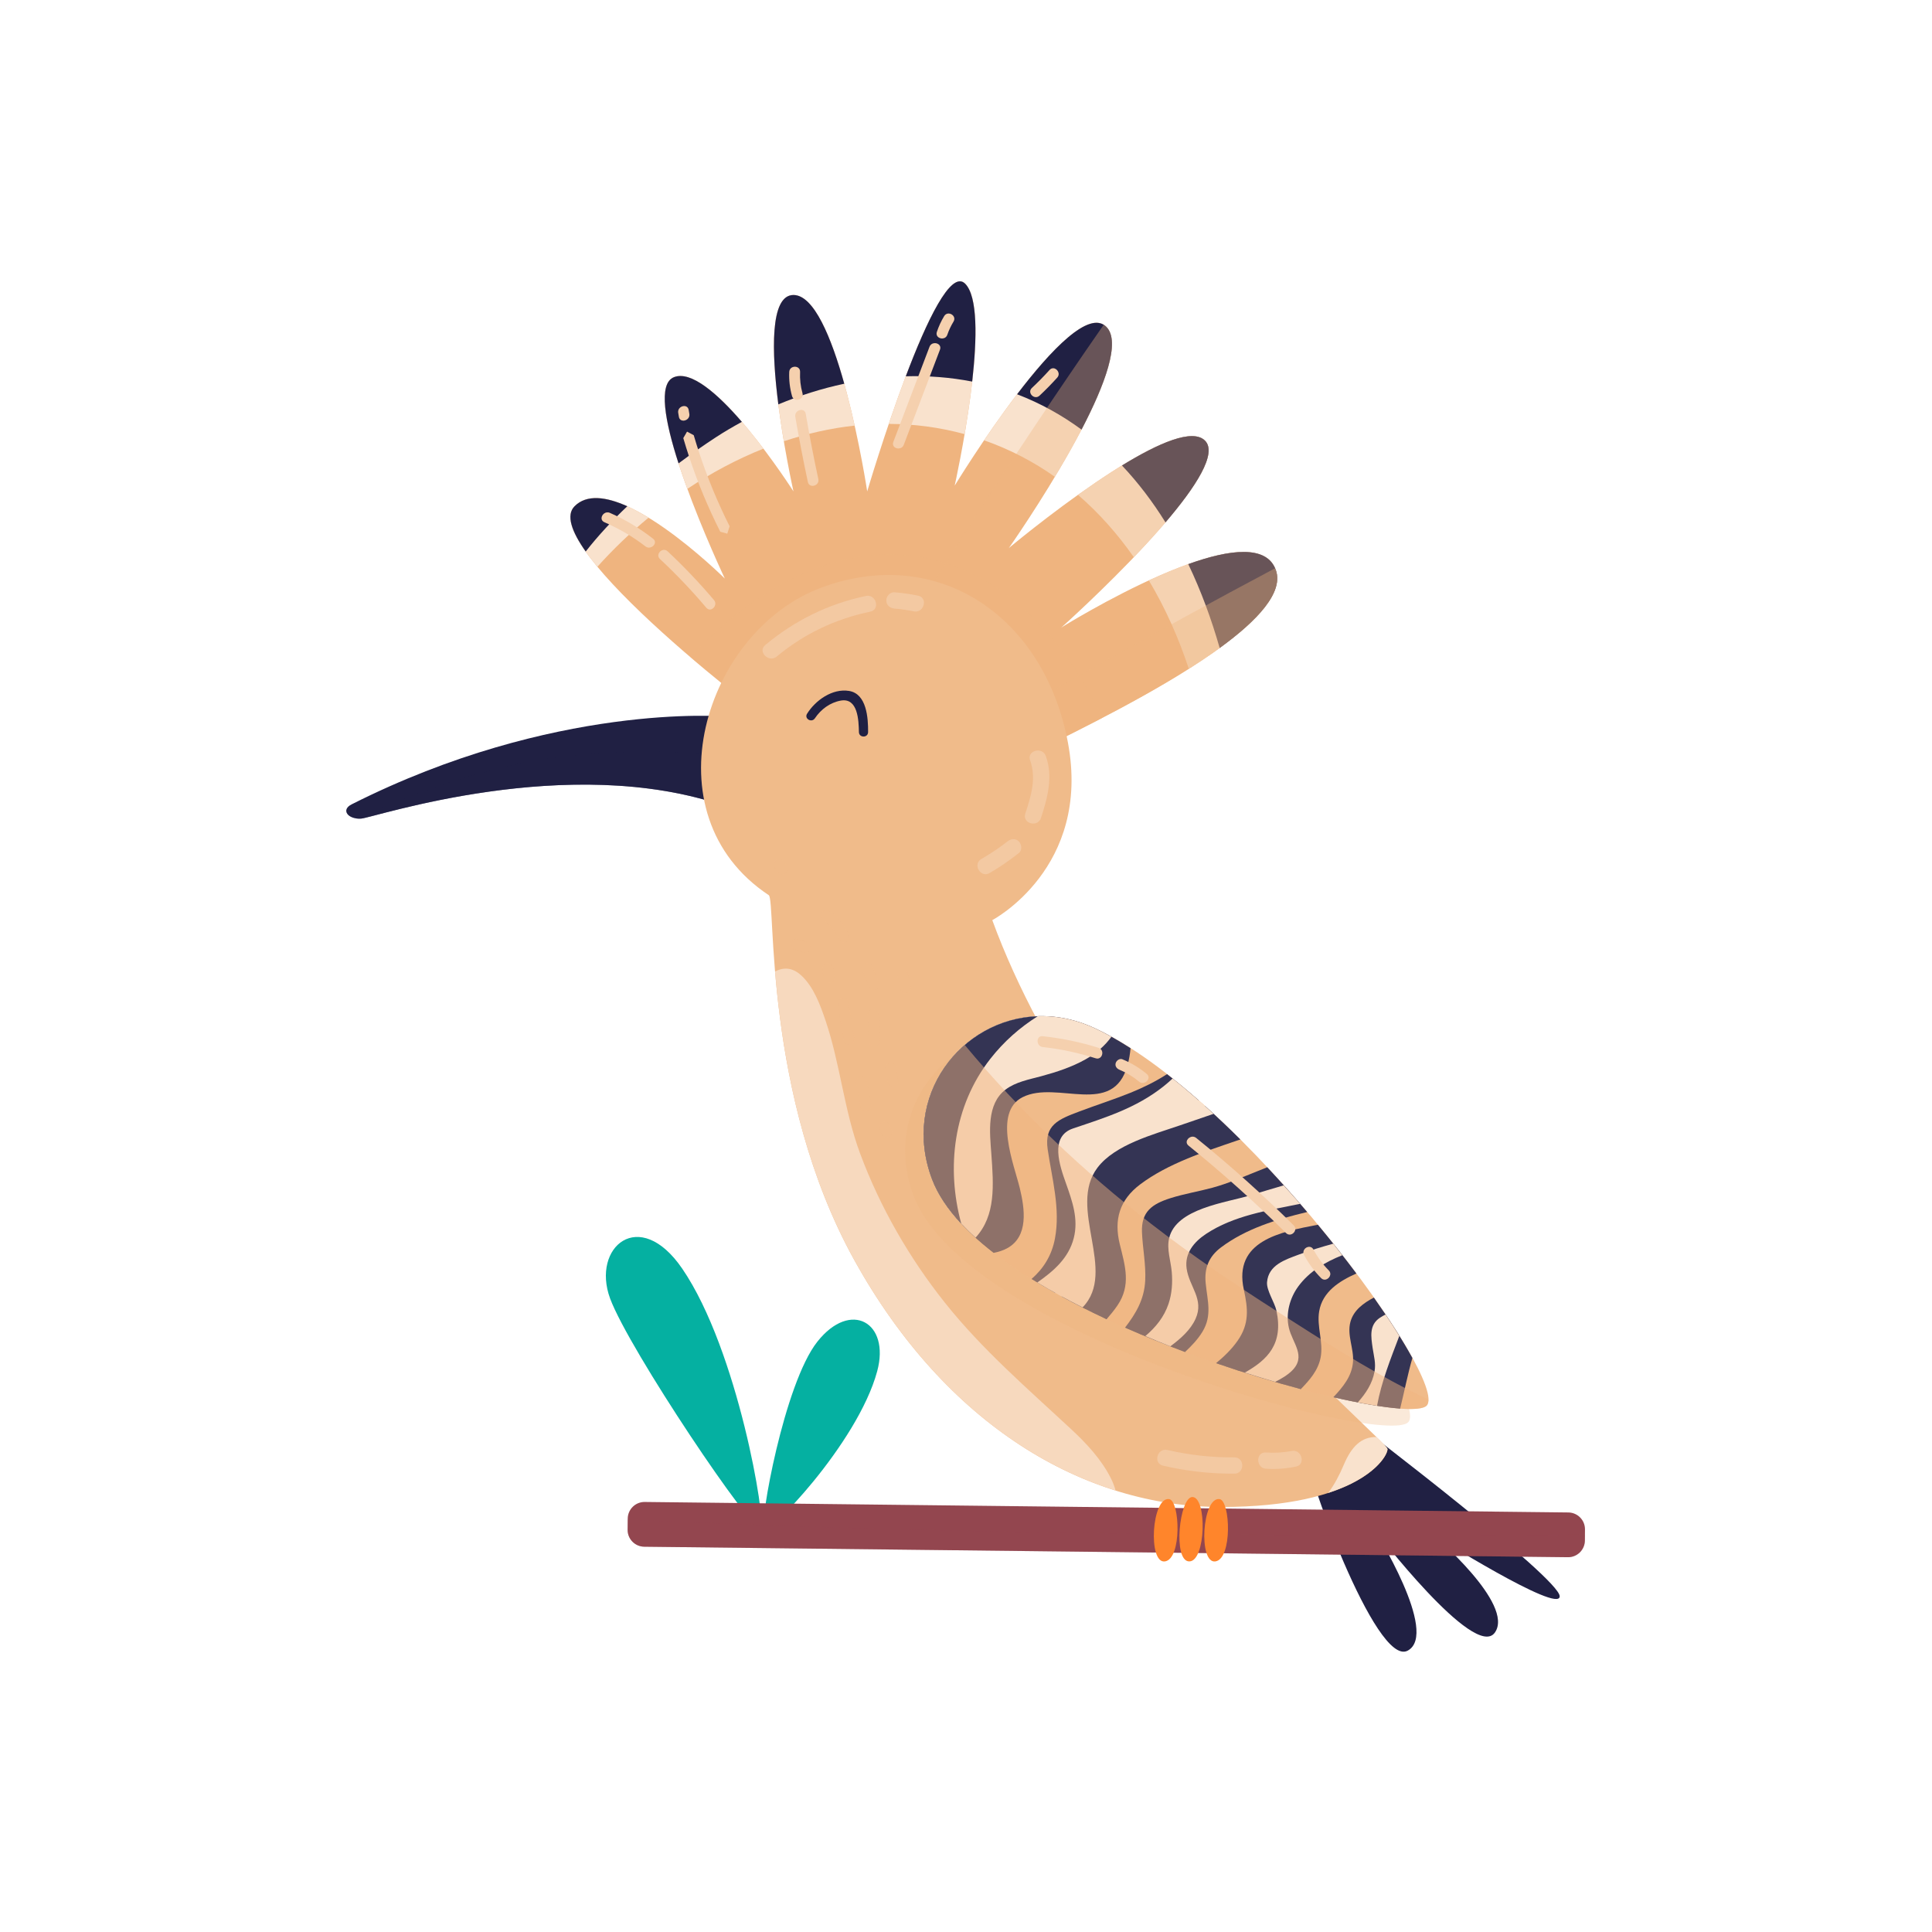 <?xml version="1.0" encoding="UTF-8" standalone="no"?>
<!-- Created with Inkscape (http://www.inkscape.org/) -->

<svg
   version="1.1"
   id="svg5048"
   width="400"
   height="400"
   viewBox="0 0 400 400"
   sodipodi:docname="1314_pic.pdf"
   xmlns:inkscape="http://www.inkscape.org/namespaces/inkscape"
   xmlns:sodipodi="http://sodipodi.sourceforge.net/DTD/sodipodi-0.dtd"
   xmlns="http://www.w3.org/2000/svg"
   xmlns:svg="http://www.w3.org/2000/svg">
  <defs
     id="defs5052">
    <clipPath
       clipPathUnits="userSpaceOnUse"
       id="clipPath5068">
      <path
         d="M 0,0 H 192.441 V -212.894 H 0 Z"
         clip-rule="evenodd"
         id="path5066" />
    </clipPath>
    <clipPath
       clipPathUnits="userSpaceOnUse"
       id="clipPath5078">
      <path
         d="M 0,-212.894 H 300 V 212.894 H 0 Z"
         id="path5076" />
    </clipPath>
  </defs>
  <sodipodi:namedview
     id="namedview5050"
     pagecolor="#ffffff"
     bordercolor="#000000"
     borderopacity="0.25"
     inkscape:showpageshadow="2"
     inkscape:pageopacity="0.0"
     inkscape:pagecheckerboard="0"
     inkscape:deskcolor="#d1d1d1" />
  <g
     id="g5054"
     inkscape:groupmode="layer"
     inkscape:label="1314_pic6"
     transform="matrix(1.333,0,0,-1.333,0,400)">
    <g
       id="g5056">
      <g
         id="g5058">
        <g
           id="g5060"
           transform="translate(53.779,256.447)">
          <g
             id="g5062">
            <g
               id="g5064"
               clip-path="url(#clipPath5068)">
              <g
                 id="g5070"
                 transform="matrix(1.333,0,0,1.333,0,-283.851)">
                <g
                   id="g5072">
                  <g
                     id="g5074" />
                  <g
                     id="g5730">
                    <g
                       clip-path="url(#clipPath5078)"
                       id="g5728">
                      <g
                         transform="translate(111.598,79.979)"
                         id="g5086">
                        <g
                           id="g5084">
                          <g
                             id="g5082">
                            <path
                               d="m 6.436,-0.42 c 0,0 23.355,-17.778 23.355,-19.888 0,-2.111 -14.771,7.185 -14.771,7.185 0,0 9.55,-8.074 7.219,-11.405 -2.332,-3.332 -14.037,11.995 -14.037,11.995 0,0 7.598,-12.107 3.875,-14.106 C 8.355,-28.638 0,-5.204 0,-2.871 c 0,2.332 4.966,3.577 6.436,2.451 z"
                               style="fill:#202043;fill-opacity:1;fill-rule:nonzero;stroke:none"
                               id="path5080" />
                          </g>
                        </g>
                      </g>
                      <g
                         transform="translate(26.114,212.893)"
                         id="g5094">
                        <g
                           id="g5092">
                          <g
                             id="g5090">
                            <path
                               d="m 25.995,-53.118 c 3.221,-1.646 22.073,-5.079 25.958,-2.838 3.885,2.241 32.794,14.947 30.25,22.295 -2.543,7.348 -25.026,-6.701 -25.026,-6.701 0,0 20.363,18.201 16.763,21.8 -3.6,3.6 -22.869,-12.54 -22.869,-12.54 0,0 15.348,21.827 11.375,25.8 -3.974,3.974 -17.666,-18.506 -17.666,-18.506 0,0 4.517,20.232 1.217,23.533 -3.302,3.302 -11.41,-24.204 -11.41,-24.204 0,0 -3.468,22.884 -8.592,22.884 -5.124,0 0,-22.884 0,-22.884 0,0 -9.577,15.031 -13.927,13.309 -4.351,-1.721 5.926,-23.461 5.926,-23.461 0,0 -13.008,12.919 -17.502,8.425 -4.494,-4.495 23.228,-25.748 25.503,-26.912 z"
                               style="fill:#efb47f;fill-opacity:1;fill-rule:nonzero;stroke:none"
                               id="path5088" />
                          </g>
                        </g>
                      </g>
                      <g
                         transform="translate(74.321,208.062)"
                         id="g5102">
                        <g
                           id="g5100">
                          <g
                             id="g5098">
                            <path
                               d="m 8.245,-17.948 c 3.979,6.617 8.333,15.138 5.995,17.477 -2.705,2.705 -9.912,-6.848 -14.24,-13.224 3.009,-1.056 5.758,-2.496 8.245,-4.253 z"
                               style="fill:#f9e2cd;fill-opacity:1;fill-rule:nonzero;stroke:none"
                               id="path5096" />
                          </g>
                        </g>
                      </g>
                      <g
                         transform="translate(85.261,194.855)"
                         id="g5110">
                        <g
                           id="g5108">
                          <g
                             id="g5106">
                            <path
                               d="m 6.503,-14.106 c 5.098,5.325 10.252,11.622 8.291,13.583 C 12.761,1.509 5.734,-2.752 0,-6.847 c 2.461,-2.125 4.627,-4.575 6.503,-7.259 z"
                               style="fill:#f9e2cd;fill-opacity:1;fill-rule:nonzero;stroke:none"
                               id="path5104" />
                          </g>
                        </g>
                      </g>
                      <g
                         transform="translate(93.519,181.358)"
                         id="g5118">
                        <g
                           id="g5116">
                          <g
                             id="g5114">
                            <path
                               d="m 14.799,-2.126 c -1.368,3.95 -8.497,1.715 -14.799,-1.195 1.922,-3.218 3.469,-6.696 4.655,-10.295 6.269,3.968 11.266,8.25 10.144,11.49 z"
                               style="fill:#f9e2cd;fill-opacity:1;fill-rule:nonzero;stroke:none"
                               id="path5112" />
                          </g>
                        </g>
                      </g>
                      <g
                         transform="translate(78.164,208.062)"
                         id="g5126">
                        <g
                           id="g5124">
                          <g
                             id="g5122">
                            <path
                               d="m 7.507,-12.445 c 2.708,5.191 4.609,10.255 2.89,11.974 -2,2 -6.459,-2.699 -10.397,-7.86 2.747,-1.053 5.241,-2.449 7.507,-4.114 z"
                               style="fill:#202043;fill-opacity:1;fill-rule:nonzero;stroke:none"
                               id="path5120" />
                          </g>
                        </g>
                      </g>
                      <g
                         transform="translate(90.387,194.855)"
                         id="g5134">
                        <g
                           id="g5132">
                          <g
                             id="g5130">
                            <path
                               d="m 5.068,-10.05 c 3.524,4.123 6.076,8.051 4.601,9.526 -1.448,1.448 -5.427,-0.297 -9.669,-2.899 1.898,-2.011 3.585,-4.238 5.068,-6.627 z"
                               style="fill:#202043;fill-opacity:1;fill-rule:nonzero;stroke:none"
                               id="path5128" />
                          </g>
                        </g>
                      </g>
                      <g
                         transform="translate(98.11,181.358)"
                         id="g5142">
                        <g
                           id="g5140">
                          <g
                             id="g5138">
                            <path
                               d="m 10.208,-2.126 c -1.039,3.001 -5.406,2.431 -10.208,0.708 1.492,-3.118 2.7,-6.412 3.66,-9.769 4.435,3.225 7.444,6.475 6.548,9.061 z"
                               style="fill:#202043;fill-opacity:1;fill-rule:nonzero;stroke:none"
                               id="path5136" />
                          </g>
                        </g>
                      </g>
                      <g
                         transform="translate(40.103,181.071)"
                         id="g5150">
                        <g
                           id="g5148">
                          <g
                             id="g5146">
                            <path
                               d="M 37.992,-5.606 C 24.96,5.178 9.895,-1.059 0,-11.973 c 5.641,-4.825 11.054,-8.836 12.006,-9.323 3.221,-1.646 22.073,-5.079 25.959,-2.838 1.282,0.739 5.29,2.621 9.99,5.069 v 0.003 c -2.397,5.161 -5.588,9.836 -9.962,13.456 z"
                               style="mix-blend-mode:multiply;fill:#efb47f;fill-opacity:0.35;fill-rule:nonzero;stroke:none"
                               id="path5144" />
                          </g>
                        </g>
                      </g>
                      <g
                         transform="translate(56.489,207.82)"
                         id="g5158">
                        <g
                           id="g5156">
                          <g
                             id="g5154">
                            <path
                               d="m 51.828,-28.588 c -2.544,7.348 -25.026,-6.701 -25.026,-6.701 0,0 20.362,18.201 16.763,21.8 -3.599,3.6 -22.87,-12.54 -22.87,-12.54 0,0 15.349,21.827 11.376,25.8 -0.097,0.096 -0.203,0.163 -0.31,0.229 C 20.596,-16.083 10.077,-32.597 0,-49.383 v -0.002 c 6.778,-1.594 18.592,-3.221 21.578,-1.499 3.885,2.241 32.794,14.948 30.25,22.295 z"
                               style="mix-blend-mode:multiply;fill:#efb47f;fill-opacity:0.35;fill-rule:nonzero;stroke:none"
                               id="path5152" />
                          </g>
                        </g>
                      </g>
                      <g
                         transform="translate(67.277,179.451)"
                         id="g5166">
                        <g
                           id="g5164">
                          <g
                             id="g5162">
                            <path
                               d="M 40.937,0 C 27.131,-7.332 13.526,-15.029 0,-22.86 c 2.069,-0.233 4.073,-0.379 5.812,-0.39 h 0.413 c 2.05,0.013 3.689,0.23 4.567,0.736 3.716,2.144 30.333,13.866 30.408,21.31 v 0.063 c -0.003,0.315 -0.055,0.623 -0.158,0.922 -0.028,0.08 -0.071,0.144 -0.105,0.219 z"
                               style="mix-blend-mode:multiply;fill:#efb47f;fill-opacity:0.35;fill-rule:nonzero;stroke:none"
                               id="path5160" />
                          </g>
                        </g>
                      </g>
                      <g
                         transform="translate(49.832,211.298)"
                         id="g5174">
                        <g
                           id="g5172">
                          <g
                             id="g5170">
                            <path
                               d="M 9.407,-15.218 C 7.927,-8.567 5.413,0 2.278,0 c -3.433,0 -2.267,-10.263 -1.123,-17.043 2.69,0.895 5.451,1.525 8.252,1.825 z"
                               style="fill:#f9e2cd;fill-opacity:1;fill-rule:nonzero;stroke:none"
                               id="path5168" />
                          </g>
                        </g>
                      </g>
                      <g
                         transform="translate(63.216,212.894)"
                         id="g5182">
                        <g
                           id="g5180">
                          <g
                             id="g5178">
                            <path
                               d="m 8.836,-17.809 c 1.066,6.243 2.188,15.404 0.06,17.534 -2.124,2.123 -6.232,-8.491 -8.896,-16.339 2.936,-0.013 5.894,-0.389 8.836,-1.195 z"
                               style="fill:#f9e2cd;fill-opacity:1;fill-rule:nonzero;stroke:none"
                               id="path5176" />
                          </g>
                        </g>
                      </g>
                      <g
                         transform="translate(26.115,187.635)"
                         id="g5190">
                        <g
                           id="g5188">
                          <g
                             id="g5186">
                            <path
                               d="m 9.107,-2.283 c -3.311,2.024 -6.721,3.23 -8.616,1.334 -1.278,-1.277 0.052,-3.911 2.657,-7.051 1.831,2.037 3.828,3.955 5.959,5.717 z"
                               style="fill:#f9e2cd;fill-opacity:1;fill-rule:nonzero;stroke:none"
                               id="path5184" />
                          </g>
                        </g>
                      </g>
                      <g
                         transform="translate(37.109,201.861)"
                         id="g5198">
                        <g
                           id="g5196">
                          <g
                             id="g5194">
                            <path
                               d="m 11.502,-8.465 c -3.183,4.202 -7.776,9.378 -10.428,8.328 -2.258,-0.894 -0.576,-7.173 1.563,-13.012 2.806,1.864 5.777,3.454 8.865,4.684 z"
                               style="fill:#f9e2cd;fill-opacity:1;fill-rule:nonzero;stroke:none"
                               id="path5192" />
                          </g>
                        </g>
                      </g>
                      <g
                         transform="translate(65.196,212.893)"
                         id="g5206">
                        <g
                           id="g5204">
                          <g
                             id="g5202">
                            <path
                               d="M 7.738,-11.683 C 8.3,-6.709 8.406,-1.766 6.915,-0.275 5.27,1.37 2.434,-4.629 0,-11.065 c 2.601,0.075 5.196,-0.122 7.738,-0.618 z"
                               style="fill:#202043;fill-opacity:1;fill-rule:nonzero;stroke:none"
                               id="path5200" />
                          </g>
                        </g>
                      </g>
                      <g
                         transform="translate(49.833,211.298)"
                         id="g5214">
                        <g
                           id="g5212">
                          <g
                             id="g5210">
                            <path
                               d="M 8.195,-10.338 C 6.708,-5.007 4.674,0 2.277,0 c -2.757,0 -2.546,-6.625 -1.764,-12.745 2.475,1.029 5.051,1.846 7.682,2.407 z"
                               style="fill:#202043;fill-opacity:1;fill-rule:nonzero;stroke:none"
                               id="path5208" />
                          </g>
                        </g>
                      </g>
                      <g
                         transform="translate(26.117,187.636)"
                         id="g5222">
                        <g
                           id="g5220">
                          <g
                             id="g5218">
                            <path
                               d="m 6.629,-0.954 c -2.444,1.104 -4.719,1.427 -6.14,0.005 -1.028,-1.028 -0.359,-2.939 1.295,-5.28 1.459,1.865 3.102,3.627 4.845,5.275 z"
                               style="fill:#202043;fill-opacity:1;fill-rule:nonzero;stroke:none"
                               id="path5216" />
                          </g>
                        </g>
                      </g>
                      <g
                         transform="translate(37.11,201.86)"
                         id="g5230">
                        <g
                           id="g5228">
                          <g
                             id="g5226">
                            <path
                               d="m 5.994,-7.117 c 0.964,0.631 1.97,1.215 2.993,1.774 -2.781,3.221 -5.905,6.001 -7.914,5.206 -1.875,-0.742 -1.03,-5.207 0.536,-10.044 1.475,1.102 2.951,2.127 4.385,3.064 z"
                               style="fill:#202043;fill-opacity:1;fill-rule:nonzero;stroke:none"
                               id="path5224" />
                          </g>
                        </g>
                      </g>
                      <g
                         transform="translate(39.271,195.379)"
                         id="g5238">
                        <g
                           id="g5236">
                          <g
                             id="g5234">
                            <path
                               d="m 0,-0.754 0.341,-1.127 0.361,-1.119 0.381,-1.111 0.401,-1.103 0.421,-1.095 0.441,-1.087 0.461,-1.079 0.481,-1.071 0.501,-1.064 0.521,-1.056 0.819,-0.225 0.27,0.863 -0.507,1.027 L 4.408,-8.966 3.941,-7.925 3.493,-6.875 3.066,-5.819 2.658,-4.754 2.269,-3.682 1.899,-2.602 1.549,-1.514 1.218,-0.418 0.438,0 Z"
                               style="mix-blend-mode:soft-light;fill:#f5d0ae;fill-opacity:1;fill-rule:evenodd;stroke:none"
                               id="path5232" />
                          </g>
                        </g>
                      </g>
                      <g
                         transform="translate(38.671,198.359)"
                         id="g5246">
                        <g
                           id="g5244">
                          <g
                             id="g5242">
                            <path
                               d="m 1.304,-0.909 c -0.025,0.151 -0.05,0.301 -0.076,0.452 C 1.103,0.289 0.035,0.044 0,-0.639 v -0.069 c 0.001,-0.028 0.004,-0.056 0.009,-0.085 0.025,-0.15 0.05,-0.301 0.076,-0.452 0.051,-0.307 0.262,-0.446 0.495,-0.456 h 0.055 c 0.325,0.014 0.672,0.268 0.679,0.661 v 0.024 c -6e-4,0.035 -0.004,0.071 -0.01,0.108 z"
                               style="mix-blend-mode:soft-light;fill:#f5d0ae;fill-opacity:1;fill-rule:nonzero;stroke:none"
                               id="path5240" />
                          </g>
                        </g>
                      </g>
                      <g
                         transform="translate(52.312,197.908)"
                         id="g5254">
                        <g
                           id="g5252">
                          <g
                             id="g5250">
                            <path
                               d="M 0.01,-0.792 C 0.443,-3.337 0.931,-5.87 1.475,-8.393 1.542,-8.703 1.768,-8.841 2.009,-8.847 h 0.032 c 0.321,0.008 0.656,0.245 0.668,0.619 v 0.041 C 2.708,-8.145 2.703,-8.102 2.694,-8.058 2.15,-5.534 1.661,-3.001 1.228,-0.457 1.176,-0.147 0.961,-0.008 0.726,0 H 0.682 C 0.361,-0.011 0.017,-0.257 0,-0.641 V -0.702 C 0.001,-0.731 0.004,-0.761 0.01,-0.792 Z"
                               style="mix-blend-mode:soft-light;fill:#f5d0ae;fill-opacity:1;fill-rule:nonzero;stroke:none"
                               id="path5248" />
                          </g>
                        </g>
                      </g>
                      <g
                         transform="translate(51.607,202.939)"
                         id="g5262">
                        <g
                           id="g5260">
                          <g
                             id="g5258">
                            <path
                               d="m 1.551,-3.077 c -0.227,0.813 -0.316,1.625 -0.279,2.469 C 1.289,-0.218 1.007,-0.016 0.706,0 H 0.629 C 0.325,-0.016 0.026,-0.219 0.009,-0.608 c -0.042,-0.949 0.068,-1.89 0.324,-2.805 0.198,-0.709 1.22,-0.502 1.244,0.129 v 0.047 C 1.575,-3.186 1.566,-3.133 1.551,-3.077 Z"
                               style="mix-blend-mode:soft-light;fill:#f5d0ae;fill-opacity:1;fill-rule:nonzero;stroke:none"
                               id="path5256" />
                          </g>
                        </g>
                      </g>
                      <g
                         transform="translate(29.746,185.973)"
                         id="g5270">
                        <g
                           id="g5268">
                          <g
                             id="g5266">
                            <path
                               d="m 0.33,-1.15 c 1.705,-0.744 3.313,-1.675 4.783,-2.816 0.634,-0.493 1.535,0.395 0.893,0.893 -1.56,1.212 -3.225,2.223 -5.038,3.014 C 0.463,0.162 0.001,-0.279 0,-0.684 v -0.003 c 6e-4,-0.185 0.098,-0.361 0.33,-0.463 z"
                               style="mix-blend-mode:soft-light;fill:#f5d0ae;fill-opacity:1;fill-rule:nonzero;stroke:none"
                               id="path5264" />
                          </g>
                        </g>
                      </g>
                      <g
                         transform="translate(36.36,181.603)"
                         id="g5278">
                        <g
                           id="g5276">
                          <g
                             id="g5274">
                            <path
                               d="m 0.195,-1.069 c 1.911,-1.786 3.71,-3.679 5.399,-5.676 0.123,-0.145 0.265,-0.207 0.404,-0.21 h 0.019 c 0.452,0.009 0.865,0.636 0.471,1.103 -1.689,1.998 -3.489,3.89 -5.399,5.677 C 0.644,0.241 0.029,-0.156 0,-0.616 v -0.066 c 0.008,-0.133 0.068,-0.267 0.195,-0.387 z"
                               style="mix-blend-mode:soft-light;fill:#f5d0ae;fill-opacity:1;fill-rule:nonzero;stroke:none"
                               id="path5272" />
                          </g>
                        </g>
                      </g>
                      <g
                         transform="translate(79.692,202.764)"
                         id="g5286">
                        <g
                           id="g5284">
                          <g
                             id="g5282">
                            <path
                               d="m 1.089,-3.193 c 0.716,0.67 1.402,1.37 2.059,2.099 C 3.561,-0.637 3.146,-0.011 2.685,0 H 2.66 C 2.521,-0.003 2.379,-0.063 2.255,-0.201 1.598,-0.93 0.912,-1.629 0.196,-2.299 c -0.595,-0.558 0.3,-1.45 0.893,-0.894 z"
                               style="mix-blend-mode:soft-light;fill:#f5d0ae;fill-opacity:1;fill-rule:nonzero;stroke:none"
                               id="path5280" />
                          </g>
                        </g>
                      </g>
                      <g
                         transform="translate(63.7,205.688)"
                         id="g5294">
                        <g
                           id="g5292">
                          <g
                             id="g5290">
                            <path
                               d="m 4.26,-0.427 c -1.406,-3.694 -2.811,-7.389 -4.216,-11.083 -0.171,-0.448 0.182,-0.746 0.559,-0.762 h 0.064 c 0.244,0.01 0.486,0.141 0.595,0.426 1.405,3.694 2.811,7.389 4.216,11.083 0.028,0.074 0.042,0.144 0.044,0.21 v 0.029 C 5.513,-0.205 5.212,-0.006 4.9,0 H 4.873 C 4.624,-0.004 4.372,-0.134 4.26,-0.427 Z"
                               style="mix-blend-mode:soft-light;fill:#f5d0ae;fill-opacity:1;fill-rule:nonzero;stroke:none"
                               id="path5288" />
                          </g>
                        </g>
                      </g>
                      <g
                         transform="translate(68.781,209.14)"
                         id="g5302">
                        <g
                           id="g5300">
                          <g
                             id="g5298">
                            <path
                               d="m 1.255,-2.473 c 0.184,0.541 0.426,1.045 0.723,1.536 0.421,0.696 -0.671,1.332 -1.091,0.636 -0.352,-0.579 -0.632,-1.193 -0.85,-1.836 -0.156,-0.455 0.206,-0.757 0.583,-0.77 h 0.051 c 0.244,0.009 0.485,0.141 0.584,0.434 z"
                               style="mix-blend-mode:soft-light;fill:#f5d0ae;fill-opacity:1;fill-rule:nonzero;stroke:none"
                               id="path5296" />
                          </g>
                        </g>
                      </g>
                      <g
                         transform="translate(0,162.271)"
                         id="g5310">
                        <g
                           id="g5308">
                          <g
                             id="g5306">
                            <path
                               d="m 44.038,-0.079 c 0,0 -19.827,1.658 -43.414,-10.244 -1.287,-0.65 -0.414,-1.755 1.085,-1.661 1.499,0.093 24.163,7.802 42.418,1.46 z"
                               style="fill:#202043;fill-opacity:1;fill-rule:nonzero;stroke:none"
                               id="path5304" />
                          </g>
                        </g>
                      </g>
                      <g
                         transform="translate(1.089,158.086)"
                         id="g5318">
                        <g
                           id="g5316">
                          <g
                             id="g5314">
                            <path
                               d="m 0,-7.763 v -3.8e-4 l 0.298,-0.036 h 0.323 l 0.139,0.019 0.205,0.042 0.27,0.063 0.333,0.083 0.394,0.101 0.453,0.118 0.51,0.133 0.565,0.146 0.619,0.157 0.67,0.167 0.719,0.176 0.767,0.183 0.812,0.188 0.856,0.191 0.898,0.193 0.937,0.193 0.975,0.192 1.011,0.189 1.045,0.184 1.077,0.177 1.107,0.169 1.135,0.16 1.161,0.149 1.186,0.136 1.208,0.121 1.228,0.105 1.247,0.087 1.263,0.068 1.278,0.047 1.291,0.024 1.302,-3.6e-4 1.31,-0.026 1.317,-0.054 1.322,-0.083 1.325,-0.114 1.327,-0.147 1.326,-0.181 1.323,-0.217 1.318,-0.254 1.312,-0.293 1.303,-0.334 1.293,-0.376 1.28,-0.42 -0.05,5.952 -1.03,0.083 -1.031,0.074 -1.032,0.064 -1.032,0.054 -1.033,0.044 -1.033,0.033 -1.033,0.023 L 34.731,-6.7e-4 33.698,0 32.666,-0.011 31.633,-0.033 30.602,-0.067 29.571,-0.113 28.541,-0.171 27.511,-0.241 26.483,-0.325 25.456,-0.421 24.43,-0.53 23.37,-0.66 22.314,-0.809 21.262,-0.978 20.214,-1.166 19.169,-1.371 18.129,-1.593 17.093,-1.832 16.059,-2.086 15.03,-2.356 14.005,-2.64 12.983,-2.938 11.964,-3.248 10.949,-3.572 9.938,-3.907 8.929,-4.254 7.925,-4.611 6.923,-4.977 5.925,-5.353 4.929,-5.738 3.937,-6.13 2.948,-6.529 1.962,-6.935 0.979,-7.347 Z"
                               style="mix-blend-mode:multiply;fill:#202043;fill-opacity:0.57;fill-rule:evenodd;stroke:none"
                               id="path5312" />
                          </g>
                        </g>
                      </g>
                      <g
                         transform="translate(41.34,178.675)"
                         id="g5326">
                        <g
                           id="g5324">
                          <g
                             id="g5322">
                            <path
                               d="m 7.89,-37.307 c 0.839,-0.557 -0.693,-23.269 9.971,-42.524 10.664,-19.255 26.791,-28.763 42.76,-28.763 15.968,0 19.365,5.733 19.365,6.74 0,1.006 -34.224,29.332 -46.051,61.637 0,0 11.576,6.069 8.808,20.72 C 39.976,-4.845 27.641,3.562 14.053,-1.459 0.467,-6.481 -6.327,-27.87 7.89,-37.307 Z"
                               style="fill:#f0bb8a;fill-opacity:1;fill-rule:nonzero;stroke:none"
                               id="path5320" />
                          </g>
                        </g>
                      </g>
                      <g
                         transform="translate(49.966,132.808)"
                         id="g5334">
                        <g
                           id="g5332">
                          <g
                             id="g5330">
                            <path
                               d="m 39.105,-59.337 c -1.101,2.161 -2.787,3.978 -4.547,5.618 -5.106,4.757 -10.416,9.316 -14.776,14.8 -4.146,5.214 -7.541,11.11 -9.866,17.355 -1.886,5.065 -2.314,10.426 -4.036,15.513 -0.613,1.81 -1.396,3.961 -2.855,5.281 -1.053,0.954 -2.086,0.925 -3.025,0.436 0.711,-8.493 2.64,-21.72 9.236,-33.629 7.906,-14.276 18.816,-23.188 30.437,-26.846 -0.124,0.47 -0.307,0.96 -0.568,1.472 z"
                               style="fill:#f7d9be;fill-opacity:1;fill-rule:nonzero;stroke:none"
                               id="path5328" />
                          </g>
                        </g>
                      </g>
                      <g
                         transform="translate(114.415,78.234)"
                         id="g5342">
                        <g
                           id="g5340">
                          <g
                             id="g5338">
                            <path
                               d="m 5.624,-5.4e-4 c -1.769,0.029 -2.911,-1.117 -3.805,-3.229 -0.492,-1.166 -1.066,-2.277 -1.819,-3.29 5.459,1.775 6.912,4.45 6.912,5.108 0,0.116 -0.462,0.601 -1.288,1.411 z"
                               style="fill:#f9e2cd;fill-opacity:1;fill-rule:nonzero;stroke:none"
                               id="path5336" />
                          </g>
                        </g>
                      </g>
                      <g
                         transform="translate(65.126,125.337)"
                         id="g5350">
                        <g
                           id="g5348">
                          <g
                             id="g5346">
                            <path
                               d="m 19.879,-1.378 c -11.628,5.336 -23.415,-5.726 -18.887,-17.645 6.172,-16.249 54.787,-29.19 57.612,-26.366 0.147,0.147 0.22,0.376 0.225,0.679 v 0.067 c -0.09,5.708 -22.698,35.808 -38.95,43.265 z"
                               style="mix-blend-mode:multiply;fill:#efb47f;fill-opacity:0.29;fill-rule:nonzero;stroke:none"
                               id="path5344" />
                          </g>
                        </g>
                      </g>
                      <g
                         transform="translate(48.508,176.252)"
                         id="g5358">
                        <g
                           id="g5356">
                          <g
                             id="g5354">
                            <path
                               d="m 1.658,-7.074 c 3.184,2.651 6.838,4.376 10.889,5.224 0.466,0.097 0.672,0.435 0.681,0.796 v 0.046 C 13.215,-0.458 12.75,0.125 12.043,-0.023 7.669,-0.938 3.747,-2.878 0.318,-5.734 0.1,-5.916 0.005,-6.127 0,-6.335 v -0.036 c 0.012,-0.476 0.486,-0.924 1.011,-0.937 h 0.047 c 0.202,0.005 0.409,0.076 0.6,0.234 z"
                               style="mix-blend-mode:soft-light;fill:#f5d0ae;fill-opacity:0.67;fill-rule:nonzero;stroke:none"
                               id="path5352" />
                          </g>
                        </g>
                      </g>
                      <g
                         transform="translate(62.926,176.66)"
                         id="g5366">
                        <g
                           id="g5364">
                          <g
                             id="g5362">
                            <path
                               d="M 0.948,-1.897 C 1.707,-1.959 2.454,-2.068 3.2,-2.223 3.261,-2.236 3.321,-2.243 3.378,-2.245 h 0.076 c 0.562,0.022 0.921,0.528 0.932,1.01 v 0.047 C 4.377,-0.828 4.17,-0.491 3.704,-0.395 2.795,-0.207 1.874,-0.077 0.948,-0.002 0.937,-0.001 0.925,-4e-4 0.914,0 H 0.863 C 0.39,-0.017 0,-0.494 0,-0.95 0,-1.497 0.436,-1.856 0.948,-1.897 Z"
                               style="mix-blend-mode:soft-light;fill:#f5d0ae;fill-opacity:0.67;fill-rule:nonzero;stroke:none"
                               id="path5360" />
                          </g>
                        </g>
                      </g>
                      <g
                         transform="translate(67.275,127.274)"
                         id="g5374">
                        <g
                           id="g5372">
                          <g
                             id="g5370">
                            <path
                               d="m 19.88,-1.378 c -11.628,5.336 -23.416,-5.727 -18.888,-17.645 6.172,-16.25 54.788,-29.191 57.613,-26.366 2.823,2.823 -21.516,36.113 -38.725,44.011 z"
                               style="fill:#f0bb8a;fill-opacity:1;fill-rule:nonzero;stroke:none"
                               id="path5368" />
                          </g>
                        </g>
                      </g>
                      <g
                         transform="translate(83.347,116.783)"
                         id="g5382">
                        <g
                           id="g5380">
                          <g
                             id="g5378">
                            <path
                               d="M 13.796,-0.746 C 10.577,-1.487 4.98,-2.038 3.02,-5.072 1.056,-8.113 3.251,-12.898 2.729,-16.289 2.39,-18.483 1.289,-20.394 0,-22.173 c 1.683,-0.92 3.443,-1.804 5.25,-2.649 0.442,0.515 0.878,1.035 1.262,1.602 1.604,2.361 0.898,4.595 0.274,7.121 -0.709,2.874 -0.03,5.176 2.375,6.986 3.222,2.427 7.54,3.824 11.317,5.114 0.12,0.041 0.24,0.076 0.36,0.116 -1.352,1.346 -2.722,2.647 -4.097,3.883 -0.978,-0.264 -1.959,-0.519 -2.945,-0.746 z"
                               style="fill:#343454;fill-opacity:1;fill-rule:nonzero;stroke:none"
                               id="path5376" />
                          </g>
                        </g>
                      </g>
                      <g
                         transform="translate(79.854,120.516)"
                         id="g5390">
                        <g
                           id="g5388">
                          <g
                             id="g5386">
                            <path
                               d="M 11.536,-2.167 C 9.567,-2.963 7.54,-3.604 5.554,-4.356 3.157,-5.263 1.457,-5.906 1.874,-8.753 c 0.501,-3.425 1.5,-6.912 0.85,-10.393 C 2.352,-21.14 1.368,-22.674 0,-23.865 c 0.893,-0.554 1.814,-1.1 2.765,-1.632 0.847,1.155 1.611,2.369 2.117,3.704 0.873,2.305 0.594,4.662 0.344,7.049 -0.283,2.692 -0.688,5.702 1.702,7.563 2.721,2.119 6.56,2.703 9.823,3.443 0.912,0.207 1.817,0.443 2.721,0.682 -1.231,1.082 -2.464,2.1 -3.689,3.056 -1.316,-0.852 -2.746,-1.559 -4.247,-2.167 z"
                               style="fill:#343454;fill-opacity:1;fill-rule:nonzero;stroke:none"
                               id="path5384" />
                          </g>
                        </g>
                      </g>
                      <g
                         transform="translate(90.747,109.666)"
                         id="g5398">
                        <g
                           id="g5396">
                          <g
                             id="g5394">
                            <path
                               d="m 6.988,-21.526 c 0.764,0.714 1.49,1.474 2.026,2.356 1.161,1.911 0.575,3.63 0.377,5.665 -0.172,1.76 0.367,3.1 1.794,4.171 2.882,2.162 6.448,3.261 10.036,4.117 C 19.73,-3.466 18.171,-1.714 16.566,0 16.182,-0.154 15.798,-0.31 15.413,-0.464 13.685,-1.154 11.965,-1.901 10.166,-2.39 8.553,-2.827 6.898,-3.094 5.302,-3.598 3.121,-4.287 1.876,-5.192 1.97,-7.576 2.045,-9.454 2.439,-11.309 2.347,-13.196 2.239,-15.422 1.238,-17.07 0,-18.682 c 2.297,-1.016 4.647,-1.966 6.988,-2.844 z"
                               style="fill:#343454;fill-opacity:1;fill-rule:nonzero;stroke:none"
                               id="path5392" />
                          </g>
                        </g>
                      </g>
                      <g
                         transform="translate(101.352,102.967)"
                         id="g5406">
                        <g
                           id="g5404">
                          <g
                             id="g5402">
                            <path
                               d="m 12.178,-15.48 c 0.354,1.811 -0.475,3.598 -0.166,5.4 0.386,2.271 2.339,3.516 4.336,4.4 C 14.968,-3.839 13.462,-1.928 11.862,0 7.48,-0.835 1.984,-1.871 3.234,-7.569 3.725,-9.81 3.882,-11.544 2.516,-13.503 1.821,-14.501 0.944,-15.351 0,-16.128 c 3.444,-1.19 6.801,-2.207 9.873,-3.025 1.032,1.063 2.014,2.175 2.305,3.673 z"
                               style="fill:#343454;fill-opacity:1;fill-rule:nonzero;stroke:none"
                               id="path5400" />
                          </g>
                        </g>
                      </g>
                      <g
                         transform="translate(115.016,94.482)"
                         id="g5414">
                        <g
                           id="g5412">
                          <g
                             id="g5410">
                            <path
                               d="m 0,-11.611 c 3.168,-0.728 5.854,-1.182 7.782,-1.324 0.486,1.964 0.868,3.952 1.427,5.895 C 8.111,-5.038 6.581,-2.633 4.72,0 3.512,-0.644 2.354,-1.47 1.986,-2.843 1.568,-4.414 2.411,-5.931 2.288,-7.507 2.159,-9.172 1.116,-10.424 0,-11.611 Z"
                               style="fill:#343454;fill-opacity:1;fill-rule:nonzero;stroke:none"
                               id="path5408" />
                          </g>
                        </g>
                      </g>
                      <g
                         transform="translate(67.275,127.274)"
                         id="g5422">
                        <g
                           id="g5420">
                          <g
                             id="g5418">
                            <path
                               d="m 8.168,-27.583 c 0.547,0.109 1.072,0.27 1.548,0.526 2.561,1.379 2.056,4.663 1.488,7.015 -0.643,2.677 -3.161,8.844 0.332,10.6 4.008,2.012 10.547,-2.402 12.227,3.739 0.177,0.65 0.286,1.306 0.35,1.966 -1.444,0.925 -2.863,1.729 -4.234,2.359 -11.628,5.336 -23.416,-5.727 -18.887,-17.646 1.135,-2.991 3.714,-5.87 7.176,-8.559 z"
                               style="fill:#343454;fill-opacity:1;fill-rule:nonzero;stroke:none"
                               id="path5416" />
                          </g>
                        </g>
                      </g>
                      <g
                         transform="translate(67.275,127.273)"
                         id="g5430">
                        <g
                           id="g5428">
                          <g
                             id="g5426">
                            <path
                               d="m 6.055,-25.805 c 2.36,2.577 2.102,6.071 1.833,9.773 -0.18,2.461 -0.579,5.782 1.663,7.477 1.189,0.9 2.757,1.176 4.162,1.557 1.766,0.479 3.53,1.054 5.133,1.95 1.294,0.724 2.295,1.618 3.037,2.648 -0.678,0.376 -1.347,0.72 -2.004,1.022 -11.628,5.336 -23.414,-5.726 -18.887,-17.645 0.89,-2.343 2.672,-4.614 5.063,-6.782 z"
                               style="fill:#f9e2cd;fill-opacity:1;fill-rule:nonzero;stroke:none"
                               id="path5424" />
                          </g>
                        </g>
                      </g>
                      <g
                         transform="translate(104.701,100.76)"
                         id="g5438">
                        <g
                           id="g5436">
                          <g
                             id="g5434">
                            <path
                               d="m 5.483,-14.809 c 1.731,1.696 0.065,3.207 -0.352,5.009 -0.387,1.673 0.108,3.472 1.106,4.832 1.244,1.695 3.104,2.828 5.121,3.623 C 11.009,-0.897 10.662,-0.452 10.302,0 8.937,-0.383 7.578,-0.786 6.246,-1.286 4.698,-1.868 2.748,-2.482 2.587,-4.489 2.511,-5.443 3.473,-6.838 3.68,-7.792 4.512,-11.646 2.677,-13.52 0,-15.017 1.201,-15.4 2.379,-15.759 3.535,-16.1 c 0.705,0.359 1.4,0.753 1.948,1.291 z"
                               style="fill:#f9e2cd;fill-opacity:1;fill-rule:nonzero;stroke:none"
                               id="path5432" />
                          </g>
                        </g>
                      </g>
                      <g
                         transform="translate(117.867,92.509)"
                         id="g5446">
                        <g
                           id="g5444">
                          <g
                             id="g5442">
                            <path
                               d="M 3.225,0 C 3.007,-0.118 2.788,-0.236 2.583,-0.372 1.307,-1.22 1.527,-2.557 1.731,-3.94 1.871,-4.883 2.118,-5.675 1.946,-6.647 1.701,-8.03 0.933,-9.2 0,-10.236 c 0.787,-0.152 1.544,-0.29 2.239,-0.398 0.514,2.805 1.581,5.462 2.597,8.141 C 4.341,-1.697 3.807,-0.867 3.225,0 Z"
                               style="fill:#f9e2cd;fill-opacity:1;fill-rule:nonzero;stroke:none"
                               id="path5440" />
                          </g>
                        </g>
                      </g>
                      <g
                         transform="translate(93.111,107.555)"
                         id="g5454">
                        <g
                           id="g5452">
                          <g
                             id="g5450">
                            <path
                               d="M 12.278,-1.147 C 9.421,-2.025 3.577,-2.666 2.767,-6.161 2.469,-7.444 2.962,-8.795 3.074,-10.081 3.183,-11.332 3.101,-12.609 2.698,-13.807 2.182,-15.341 1.195,-16.55 0,-17.556 c 0.969,-0.405 1.935,-0.817 2.911,-1.198 1.202,0.892 2.35,1.9 2.939,3.206 1.033,2.291 -0.752,3.739 -1.045,5.87 -0.243,1.767 0.86,3.091 2.267,4.022 3.227,2.134 7.165,2.73 10.965,3.502 C 17.412,-1.432 16.76,-0.716 16.115,0 14.836,-0.379 13.554,-0.754 12.278,-1.147 Z"
                               style="fill:#f9e2cd;fill-opacity:1;fill-rule:nonzero;stroke:none"
                               id="path5448" />
                          </g>
                        </g>
                      </g>
                      <g
                         transform="translate(80.522,120.008)"
                         id="g5462">
                        <g
                           id="g5460">
                          <g
                             id="g5458">
                            <path
                               d="m 7.016,-10.385 c 2.045,2.692 6.529,3.862 9.578,4.914 1.315,0.454 2.634,0.893 3.944,1.351 C 18.951,-2.655 17.353,-1.267 15.764,0 15.422,-0.319 15.069,-0.629 14.696,-0.925 11.489,-3.463 7.948,-4.546 4.162,-5.823 1.394,-6.754 2.615,-10.176 3.345,-12.237 4.081,-14.316 4.81,-16.373 4.248,-18.591 3.657,-20.918 1.912,-22.437 0,-23.766 c 1.663,-1.007 3.439,-1.973 5.276,-2.903 4.087,4.203 -1.823,11.593 1.74,16.284 z"
                               style="fill:#f9e2cd;fill-opacity:1;fill-rule:nonzero;stroke:none"
                               id="path5456" />
                          </g>
                        </g>
                      </g>
                      <g
                         transform="translate(67.276,127.261)"
                         id="g5470">
                        <g
                           id="g5468">
                          <g
                             id="g5466">
                            <path
                               d="m 7.765,-4.97 c 1.594,2.04 3.465,3.671 5.527,4.97 -8.959,-0.306 -15.96,-9.376 -12.3,-19.011 0.669,-1.762 1.838,-3.484 3.393,-5.153 -1.777,6.517 -0.908,13.705 3.38,19.194 z"
                               style="fill:#343454;fill-opacity:1;fill-rule:nonzero;stroke:none"
                               id="path5464" />
                          </g>
                        </g>
                      </g>
                      <g
                         transform="translate(67.277,123.907)"
                         id="g5478">
                        <g
                           id="g5476">
                          <g
                             id="g5474">
                            <path
                               d="m 56.661,-40.258 c -5.357,2.706 -10.381,5.975 -15.435,9.195 -5.036,3.211 -9.97,6.55 -14.693,10.209 C 18.566,-14.681 11.229,-7.744 4.794,0 H 4.792 C 0.68,-3.555 -1.353,-9.489 0.991,-15.656 6.565,-30.335 46.775,-42.314 56.579,-42.412 h 0.236 c 0.919,0.01 1.535,0.136 1.787,0.388 0.151,0.152 0.208,0.404 0.21,0.72 -0.722,0.338 -1.44,0.686 -2.151,1.046 z"
                               style="mix-blend-mode:multiply;fill:#efb47f;fill-opacity:0.48;fill-rule:nonzero;stroke:none"
                               id="path5472" />
                          </g>
                        </g>
                      </g>
                      <g
                         transform="translate(97.925,113.23)"
                         id="g5486">
                        <g
                           id="g5484">
                          <g
                             id="g5482">
                            <path
                               d="m 0.216,-1.045 c 3.957,-3.203 7.745,-6.597 11.359,-10.184 0.578,-0.572 1.473,0.321 0.895,0.893 C 8.853,-6.748 5.068,-3.354 1.109,-0.15 0.984,-0.05 0.849,-0.004 0.717,0 H 0.675 C 0.161,-0.017 -0.278,-0.645 0.216,-1.045 Z"
                               style="mix-blend-mode:soft-light;fill:#f5d0ae;fill-opacity:1;fill-rule:nonzero;stroke:none"
                               id="path5480" />
                          </g>
                        </g>
                      </g>
                      <g
                         transform="translate(111.523,100.394)"
                         id="g5494">
                        <g
                           id="g5492">
                          <g
                             id="g5490">
                            <path
                               d="m 0.08,-0.953 c 0.525,-0.989 1.193,-1.89 1.981,-2.686 0.124,-0.126 0.264,-0.182 0.4,-0.187 h 0.042 c 0.475,0.018 0.888,0.641 0.453,1.081 -0.717,0.724 -1.307,1.531 -1.783,2.431 C 1.059,-0.102 0.884,-0.008 0.703,0 H 0.651 C 0.236,-0.018 -0.178,-0.468 0.08,-0.953 Z"
                               style="mix-blend-mode:soft-light;fill:#f5d0ae;fill-opacity:1;fill-rule:nonzero;stroke:none"
                               id="path5488" />
                          </g>
                        </g>
                      </g>
                      <g
                         transform="translate(80.554,124.938)"
                         id="g5502">
                        <g
                           id="g5500">
                          <g
                             id="g5498">
                            <path
                               d="m 0.603,-1.267 c 2.1,-0.229 4.15,-0.673 6.164,-1.311 0.057,-0.018 0.111,-0.028 0.162,-0.031 H 7 c 0.6,0.038 0.792,1.032 0.102,1.251 -2.125,0.671 -4.286,1.112 -6.5,1.354 -0.807,0.089 -0.8,-1.176 0,-1.263 z"
                               style="mix-blend-mode:soft-light;fill:#f5d0ae;fill-opacity:1;fill-rule:nonzero;stroke:none"
                               id="path5496" />
                          </g>
                        </g>
                      </g>
                      <g
                         transform="translate(89.629,122.278)"
                         id="g5510">
                        <g
                           id="g5508">
                          <g
                             id="g5506">
                            <path
                               d="m 0.467,-1.252 c 0.824,-0.341 1.597,-0.814 2.281,-1.384 0.463,-0.387 1.081,0.01 1.105,0.454 v 0.053 c -0.007,0.134 -0.071,0.269 -0.211,0.387 -0.866,0.721 -1.8,1.28 -2.839,1.709 C 0.748,-0.011 0.693,-7.8e-4 0.637,0 H 0.624 C 0.357,-0.004 0.096,-0.231 0.026,-0.475 c -0.105,-0.361 0.127,-0.648 0.441,-0.777 z"
                               style="mix-blend-mode:soft-light;fill:#f5d0ae;fill-opacity:1;fill-rule:nonzero;stroke:none"
                               id="path5504" />
                          </g>
                        </g>
                      </g>
                      <g
                         transform="translate(57.274,129.426)"
                         id="g5518">
                        <g
                           id="g5516">
                          <g
                             id="g5514">
                            <path
                               d="m 0.01,-0.793 c 0.229,-1.408 0.458,-2.816 0.687,-4.224 0.121,-0.75 1.199,-0.499 1.227,0.192 v 0.055 c -0.001,0.029 -0.004,0.058 -0.009,0.089 -0.229,1.408 -0.458,2.816 -0.687,4.224 -0.13,0.8 -1.347,0.461 -1.218,-0.336 z"
                               style="mix-blend-mode:multiply;fill:#f0bb8a;fill-opacity:0.41;fill-rule:nonzero;stroke:none"
                               id="path5512" />
                          </g>
                        </g>
                      </g>
                      <g
                         transform="translate(60.766,128.038)"
                         id="g5526">
                        <g
                           id="g5524">
                          <g
                             id="g5522">
                            <path
                               d="m 1.39,-3.676 c -0.042,1.022 -0.084,2.045 -0.126,3.067 C 1.231,0.18 0.032,0.205 0,-0.548 v -0.062 l 0.126,-3.067 c 0.017,-0.396 0.326,-0.599 0.635,-0.609 h 0.047 c 0.307,0.01 0.599,0.212 0.582,0.609 z"
                               style="mix-blend-mode:multiply;fill:#f0bb8a;fill-opacity:0.41;fill-rule:nonzero;stroke:none"
                               id="path5520" />
                          </g>
                        </g>
                      </g>
                      <g
                         transform="translate(55.486,133.43)"
                         id="g5534">
                        <g
                           id="g5532">
                          <g
                             id="g5530">
                            <path
                               d="M 0.003,-0.604 C 0.039,-0.957 0.074,-1.31 0.11,-1.662 0.149,-2.058 0.478,-2.26 0.79,-2.266 h 0.028 c 0.281,0.005 0.541,0.17 0.558,0.498 v 0.068 C 1.375,-1.687 1.375,-1.675 1.373,-1.662 1.337,-1.31 1.303,-0.957 1.268,-0.604 1.228,-0.208 0.899,-0.006 0.586,0 H 0.559 C 0.274,-0.005 0.01,-0.175 0,-0.511 V -0.552 C 5e-4,-0.569 0.002,-0.586 0.003,-0.604 Z"
                               style="mix-blend-mode:multiply;fill:#f0bb8a;fill-opacity:0.41;fill-rule:nonzero;stroke:none"
                               id="path5528" />
                          </g>
                        </g>
                      </g>
                      <g
                         transform="translate(59.369,120.256)"
                         id="g5542">
                        <g
                           id="g5540">
                          <g
                             id="g5538">
                            <path
                               d="m 0.019,-0.787 c 0.223,-0.944 0.405,-1.895 0.546,-2.854 0.047,-0.317 0.266,-0.455 0.507,-0.457 h 0.009 c 0.335,0.002 0.706,0.266 0.711,0.678 v 0.015 C 1.791,-3.372 1.788,-3.339 1.783,-3.305 1.642,-2.346 1.459,-1.395 1.237,-0.451 1.166,-0.147 0.942,-0.01 0.704,0 H 0.65 C 0.334,-0.013 0.01,-0.245 0,-0.608 v -0.036 C 0.001,-0.69 0.007,-0.738 0.019,-0.787 Z"
                               style="mix-blend-mode:multiply;fill:#f0bb8a;fill-opacity:0.41;fill-rule:nonzero;stroke:none"
                               id="path5536" />
                          </g>
                        </g>
                      </g>
                      <g
                         transform="translate(94.496,76.75)"
                         id="g5550">
                        <g
                           id="g5548">
                          <g
                             id="g5546">
                            <path
                               d="m 0.678,-1.856 c 2.58,-0.6 5.185,-0.912 7.83,-0.93 H 8.99 c 1.219,0.008 1.222,1.904 0,1.895 C 6.345,-0.908 3.759,-0.627 1.182,-0.028 1.108,-0.011 1.036,-0.002 0.967,0 H 0.92 C 0.361,-0.014 0.007,-0.519 0,-1.004 V -1.034 C 0.005,-1.4 0.211,-1.748 0.678,-1.856 Z"
                               style="mix-blend-mode:soft-light;fill:#f5d0ae;fill-opacity:0.67;fill-rule:nonzero;stroke:none"
                               id="path5544" />
                          </g>
                        </g>
                      </g>
                      <g
                         transform="translate(106.259,76.63)"
                         id="g5558">
                        <g
                           id="g5556">
                          <g
                             id="g5554">
                            <path
                               d="m 0.911,-2.092 c 0.235,-0.017 0.47,-0.026 0.704,-0.029 h 0.287 c 0.834,0.01 1.662,0.105 2.487,0.272 C 5.506,-1.623 5.134,-0.005 4.102,0 H 4.092 C 4.025,-3.3e-4 3.956,-0.007 3.884,-0.022 c -0.985,-0.199 -1.971,-0.245 -2.973,-0.175 -1.217,0.085 -1.212,-1.81 0,-1.895 z"
                               style="mix-blend-mode:soft-light;fill:#f5d0ae;fill-opacity:0.67;fill-rule:nonzero;stroke:none"
                               id="path5552" />
                          </g>
                        </g>
                      </g>
                      <g
                         transform="translate(79.071,158.221)"
                         id="g5566">
                        <g
                           id="g5564">
                          <g
                             id="g5562">
                            <path
                               d="M 0.613,-1.15 C 1.368,-3.242 0.715,-5.325 0.051,-7.35 0.02,-7.446 0.003,-7.537 0,-7.623 V -7.69 C 0.036,-8.597 1.539,-8.889 1.879,-7.854 2.646,-5.512 3.309,-3.053 2.441,-0.646 2.281,-0.203 1.907,-0.007 1.533,0 H 1.492 C 0.918,-0.011 0.365,-0.463 0.613,-1.15 Z"
                               style="mix-blend-mode:soft-light;fill:#f5d0ae;fill-opacity:0.67;fill-rule:nonzero;stroke:none"
                               id="path5560" />
                          </g>
                        </g>
                      </g>
                      <g
                         transform="translate(73.546,147.893)"
                         id="g5574">
                        <g
                           id="g5572">
                          <g
                             id="g5570">
                            <path
                               d="m 3.488,-0.269 c -0.957,-0.757 -1.975,-1.43 -3.03,-2.041 C 0.145,-2.491 0.009,-2.763 0,-3.04 v -0.06 c 0.016,-0.486 0.412,-0.968 0.92,-0.982 h 0.044 c 0.144,0.004 0.296,0.045 0.451,0.135 1.198,0.694 2.327,1.479 3.414,2.336 0.404,0.321 0.327,1.006 0,1.341 -0.393,0.4 -0.941,0.316 -1.341,0 z"
                               style="mix-blend-mode:soft-light;fill:#f5d0ae;fill-opacity:0.67;fill-rule:nonzero;stroke:none"
                               id="path5568" />
                          </g>
                        </g>
                      </g>
                      <g
                         transform="translate(62.79,121.849)"
                         id="g5582">
                        <g
                           id="g5580">
                          <g
                             id="g5578">
                            <path
                               d="m 0.013,-0.791 c 0.1,-0.518 0.202,-1.035 0.302,-1.552 0.154,-0.797 1.372,-0.46 1.218,0.336 -0.1,0.517 -0.202,1.034 -0.302,1.552 C 1.171,-0.146 0.95,-0.007 0.712,0 H 0.674 C 0.354,-0.009 0.016,-0.249 0,-0.626 v -0.057 C 0.001,-0.717 0.006,-0.754 0.013,-0.791 Z"
                               style="mix-blend-mode:multiply;fill:#f0bb8a;fill-opacity:0.41;fill-rule:nonzero;stroke:none"
                               id="path5576" />
                          </g>
                        </g>
                      </g>
                      <g
                         transform="translate(62.104,114.938)"
                         id="g5590">
                        <g
                           id="g5588">
                          <g
                             id="g5586">
                            <path
                               d="m 0.035,-0.772 c 0.065,-0.194 0.131,-0.389 0.195,-0.583 0.255,-0.768 1.477,-0.438 1.218,0.336 -0.065,0.194 -0.13,0.389 -0.193,0.582 C 1.026,0.249 0.028,0.06 0,-0.539 V -0.59 c 0.003,-0.057 0.014,-0.118 0.035,-0.181 z"
                               style="mix-blend-mode:multiply;fill:#f0bb8a;fill-opacity:0.41;fill-rule:nonzero;stroke:none"
                               id="path5584" />
                          </g>
                        </g>
                      </g>
                      <g
                         transform="translate(51.68,136.305)"
                         id="g5598">
                        <g
                           id="g5596">
                          <g
                             id="g5594">
                            <path
                               d="m 0.41,-1.218 0.728,-0.243 0.729,-0.243 0.745,0.416 L 2.202,-0.486 1.474,-0.242 0.745,0 0,-0.416 Z"
                               style="mix-blend-mode:multiply;fill:#f0bb8a;fill-opacity:0.41;fill-rule:evenodd;stroke:none"
                               id="path5592" />
                          </g>
                        </g>
                      </g>
                      <g
                         transform="translate(55.359,139.669)"
                         id="g5606">
                        <g
                           id="g5604">
                          <g
                             id="g5602">
                            <path
                               d="m 0.276,-1.208 c 0.815,-0.587 1.411,-1.387 1.806,-2.305 0.085,-0.198 0.297,-0.297 0.51,-0.306 h 0.06 c 0.106,0.004 0.21,0.031 0.295,0.08 0.326,0.185 0.361,0.552 0.227,0.864 C 2.689,-1.75 1.903,-0.83 0.914,-0.117 0.806,-0.039 0.699,-0.003 0.598,0 H 0.565 C 0.253,-0.011 0.009,-0.329 0,-0.661 v -0.036 C 0.005,-0.884 0.087,-1.072 0.276,-1.208 Z"
                               style="mix-blend-mode:multiply;fill:#f0bb8a;fill-opacity:0.41;fill-rule:nonzero;stroke:none"
                               id="path5600" />
                          </g>
                        </g>
                      </g>
                      <g
                         transform="translate(60.046,133.47)"
                         id="g5614">
                        <g
                           id="g5612">
                          <g
                             id="g5610">
                            <path
                               d="m 0.047,-0.758 c 0.258,-0.648 0.516,-1.296 0.774,-1.944 0.114,-0.286 0.364,-0.414 0.612,-0.421 h 0.043 c 0.312,0.009 0.608,0.207 0.611,0.524 v 0.01 c -6.8e-4,0.069 -0.015,0.144 -0.047,0.224 -0.259,0.647 -0.516,1.295 -0.774,1.943 C 1.003,0.236 0.02,0.06 0,-0.51 v -0.036 c 0.002,-0.066 0.017,-0.137 0.047,-0.212 z"
                               style="mix-blend-mode:multiply;fill:#f0bb8a;fill-opacity:0.41;fill-rule:nonzero;stroke:none"
                               id="path5608" />
                          </g>
                        </g>
                      </g>
                      <g
                         transform="translate(64.26,132.534)"
                         id="g5622">
                        <g
                           id="g5620">
                          <g
                             id="g5618">
                            <path
                               d="m 0.016,-0.79 0.292,-1.359 c 0.066,-0.311 0.293,-0.449 0.535,-0.454 h 0.027 c 0.323,0.006 0.663,0.246 0.672,0.625 v 0.033 c -0.001,0.042 -0.006,0.086 -0.016,0.132 l -0.292,1.359 C 1.076,0.283 0.018,0.047 0,-0.624 v -0.034 c 0.001,-0.042 0.006,-0.086 0.016,-0.131 z"
                               style="mix-blend-mode:multiply;fill:#f0bb8a;fill-opacity:0.41;fill-rule:nonzero;stroke:none"
                               id="path5616" />
                          </g>
                        </g>
                      </g>
                      <g
                         transform="translate(49.819,145.589)"
                         id="g5630">
                        <g
                           id="g5628">
                          <g
                             id="g5626">
                            <path
                               d="m 0.149,-1.111 c 0.129,-0.162 0.259,-0.324 0.388,-0.485 0.12,-0.15 0.262,-0.215 0.401,-0.217 h 0.016 c 0.444,0.008 0.856,0.636 0.477,1.11 -0.13,0.162 -0.259,0.323 -0.389,0.486 C 0.646,0.277 0.02,-0.159 0,-0.673 v -0.05 c 0.005,-0.13 0.05,-0.264 0.149,-0.387 z"
                               style="mix-blend-mode:multiply;fill:#f0bb8a;fill-opacity:0.41;fill-rule:nonzero;stroke:none"
                               id="path5624" />
                          </g>
                        </g>
                      </g>
                      <g
                         transform="translate(53.61,165.21)"
                         id="g5638">
                        <g
                           id="g5636">
                          <g
                             id="g5634">
                            <path
                               d="m 0.995,-3.235 c 0.699,1.044 1.757,1.835 3.01,2.063 2.011,0.366 2.092,-2.32 2.12,-3.669 0.014,-0.687 1.064,-0.69 1.07,0 0.012,1.629 -0.156,4.467 -2.224,4.797 -1.947,0.311 -3.911,-1.094 -4.887,-2.658 -0.362,-0.581 0.536,-1.093 0.911,-0.533 z"
                               style="fill:#202043;fill-opacity:1;fill-rule:nonzero;stroke:none"
                               id="path5632" />
                          </g>
                        </g>
                      </g>
                      <g
                         transform="translate(30.25,101.544)"
                         id="g5646">
                        <g
                           id="g5644">
                          <g
                             id="g5642">
                            <path
                               d="m 18.052,-33.938 c 0.658,0.726 -2.646,20.727 -9.153,30.243 -5.003,7.317 -10.602,2.49 -8.409,-3.466 2.192,-5.956 16.789,-27.63 17.562,-26.777 z"
                               style="fill:#05b0a1;fill-opacity:1;fill-rule:nonzero;stroke:none"
                               id="path5640" />
                          </g>
                        </g>
                      </g>
                      <g
                         transform="translate(37.22,95.196)"
                         id="g5654">
                        <g
                           id="g5652">
                          <g
                             id="g5650">
                            <path
                               d="m 4.676,-8.105 c -1.005,2.671 -2.17,5.268 -3.506,7.79 C 0.849,0.29 0.025,-0.067 0,-0.623 v -0.053 c 0.004,-0.089 0.029,-0.182 0.079,-0.277 1.285,-2.426 2.412,-4.918 3.379,-7.488 0.109,-0.291 0.358,-0.421 0.605,-0.427 h 0.039 c 0.382,0.01 0.744,0.309 0.574,0.763 z"
                               style="mix-blend-mode:soft-light;fill:#05b0a1;fill-opacity:1;fill-rule:nonzero;stroke:none"
                               id="path5648" />
                          </g>
                        </g>
                      </g>
                      <g
                         transform="translate(34.805,98.913)"
                         id="g5662">
                        <g
                           id="g5660">
                          <g
                             id="g5658">
                            <path
                               d="m 2.506,-1.884 c -0.483,0.559 -0.967,1.118 -1.451,1.677 C 0.642,0.272 0.011,-0.164 0,-0.67 v -0.026 c 0.003,-0.136 0.051,-0.277 0.162,-0.405 0.484,-0.558 0.967,-1.117 1.451,-1.677 0.12,-0.139 0.259,-0.201 0.395,-0.206 h 0.04 c 0.452,0.018 0.857,0.64 0.458,1.1 z"
                               style="mix-blend-mode:soft-light;fill:#05b0a1;fill-opacity:1;fill-rule:nonzero;stroke:none"
                               id="path5656" />
                          </g>
                        </g>
                      </g>
                      <g
                         transform="translate(48.62,91.91)"
                         id="g5670">
                        <g
                           id="g5668">
                          <g
                             id="g5666">
                            <path
                               d="m 0.075,-24.327 c 0.104,-1.208 10.859,9.79 13.168,18.307 1.541,5.686 -3.086,8.365 -6.972,3.449 -3.887,-4.916 -6.78,-21.294 -6.196,-21.756 z"
                               style="fill:#05b0a1;fill-opacity:1;fill-rule:nonzero;stroke:none"
                               id="path5664" />
                          </g>
                        </g>
                      </g>
                      <g
                         transform="translate(58.562,88.928)"
                         id="g5678">
                        <g
                           id="g5676">
                          <g
                             id="g5674">
                            <path
                               d="M 0.493,-0.609 C 0.446,-1.485 0.288,-2.333 0.031,-3.172 0.012,-3.235 0.002,-3.294 0,-3.351 V -3.386 C 0.01,-3.725 0.319,-3.939 0.632,-3.949 h 0.044 c 0.244,0.008 0.481,0.142 0.573,0.441 0.29,0.945 0.455,1.913 0.507,2.899 C 1.778,-0.203 1.474,-2.5e-4 1.158,0 H 1.157 C 0.841,-2.5e-4 0.514,-0.203 0.493,-0.609 Z"
                               style="mix-blend-mode:soft-light;fill:#05b0a1;fill-opacity:1;fill-rule:nonzero;stroke:none"
                               id="path5672" />
                          </g>
                        </g>
                      </g>
                      <g
                         transform="translate(54.21,84.077)"
                         id="g5686">
                        <g
                           id="g5684">
                          <g
                             id="g5682">
                            <path
                               d="m 3.163,-0.315 c -0.966,-1.824 -1.988,-3.615 -3.066,-5.375 -0.293,-0.476 0.129,-0.925 0.56,-0.937 h 0.035 c 0.186,0.005 0.37,0.094 0.496,0.299 1.08,1.76 2.101,3.551 3.067,5.375 0.049,0.092 0.074,0.184 0.079,0.271 V -0.618 C 4.302,-0.065 3.483,0.288 3.163,-0.315 Z"
                               style="mix-blend-mode:soft-light;fill:#05b0a1;fill-opacity:1;fill-rule:nonzero;stroke:none"
                               id="path5680" />
                          </g>
                        </g>
                      </g>
                      <g
                         transform="translate(32.785,70.665)"
                         id="g5694">
                        <g
                           id="g5692">
                          <g
                             id="g5690">
                            <path
                               d="m 109.56,-6.437 -107.618,1.223 c -1.082,0.01 -1.952,0.895 -1.942,1.977 l 0.012,1.295 c 0.009,1.082 0.895,1.952 1.977,1.942 l 107.618,-1.223 c 1.082,-0.01 1.952,-0.895 1.942,-1.977 l -0.012,-1.295 c -0.009,-1.082 -0.894,-1.951 -1.977,-1.942 z"
                               style="fill:#93464f;fill-opacity:1;fill-rule:nonzero;stroke:none"
                               id="path5688" />
                          </g>
                        </g>
                      </g>
                      <g
                         transform="translate(32.786,68.607)"
                         id="g5702">
                        <g
                           id="g5700">
                          <g
                             id="g5698">
                            <path
                               d="M 0.011,0 0,-1.135 V -1.238 C 0.023,-2.292 0.88,-3.145 1.942,-3.155 L 109.56,-4.378 c 1.082,-0.01 1.968,0.859 1.977,1.942 l 0.006,0.585 v 0.098 C 74.36,-1.976 37.175,-1.685 0.033,0 Z"
                               style="mix-blend-mode:multiply;fill:#93464f;fill-opacity:0.28;fill-rule:nonzero;stroke:none"
                               id="path5696" />
                          </g>
                        </g>
                      </g>
                      <g
                         transform="translate(94.099,71.007)"
                         id="g5710">
                        <g
                           id="g5708">
                          <g
                             id="g5706">
                            <path
                               d="m 1.779,-0.008 c -2.045,0.284 -2.485,-7.557 -0.486,-7.26 1.999,0.298 1.749,7.085 0.486,7.26 z"
                               style="fill:#ff852b;fill-opacity:1;fill-rule:nonzero;stroke:none"
                               id="path5704" />
                          </g>
                        </g>
                      </g>
                      <g
                         transform="translate(99.977,71.007)"
                         id="g5718">
                        <g
                           id="g5716">
                          <g
                             id="g5714">
                            <path
                               d="m 1.778,-0.008 c -2.044,0.284 -2.484,-7.557 -0.485,-7.26 1.998,0.298 1.749,7.085 0.485,7.26 z"
                               style="fill:#ff852b;fill-opacity:1;fill-rule:nonzero;stroke:none"
                               id="path5712" />
                          </g>
                        </g>
                      </g>
                      <g
                         transform="translate(97.078,71.241)"
                         id="g5726">
                        <g
                           id="g5724">
                          <g
                             id="g5722">
                            <path
                               d="m 1.509,0 c -1.504,0 -2.304,-7.502 -0.361,-7.502 1.942,0 2.085,7.502 0.361,7.502 z"
                               style="fill:#ff852b;fill-opacity:1;fill-rule:nonzero;stroke:none"
                               id="path5720" />
                          </g>
                        </g>
                      </g>
                    </g>
                  </g>
                </g>
              </g>
            </g>
          </g>
        </g>
      </g>
    </g>
  </g>
</svg>
